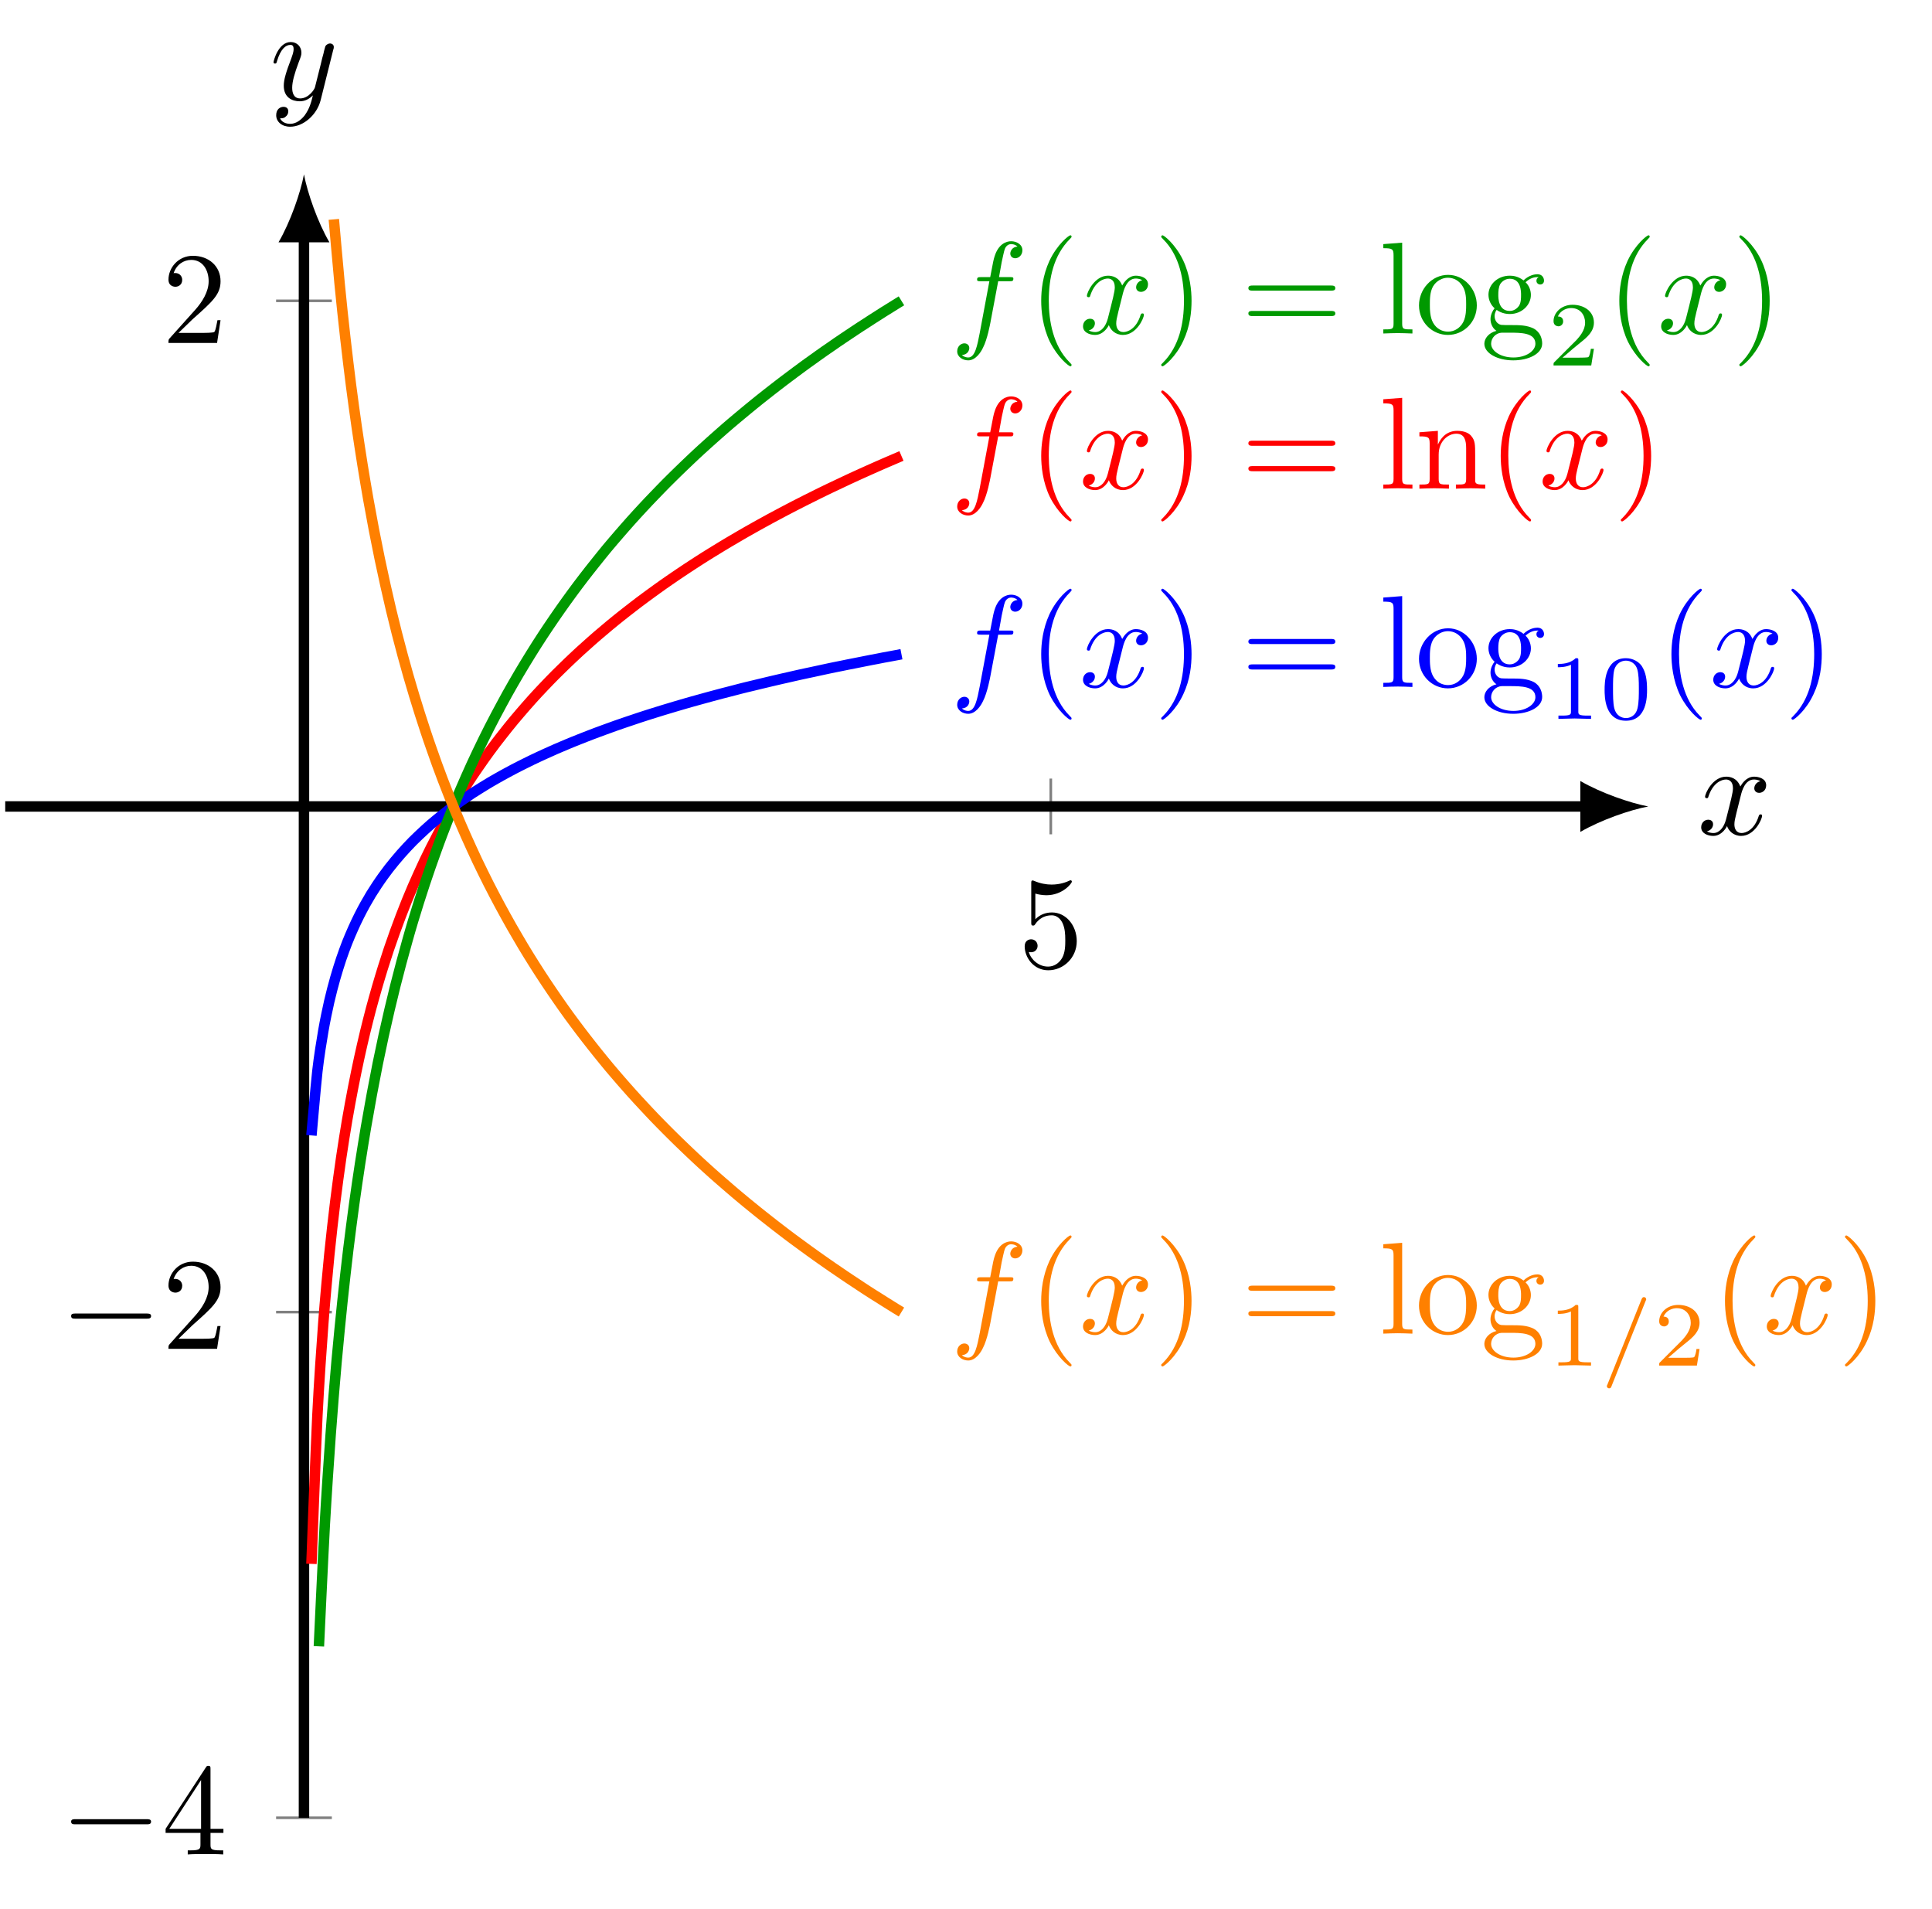 <?xml version="1.0" encoding="UTF-8"?>
<svg xmlns="http://www.w3.org/2000/svg" xmlns:xlink="http://www.w3.org/1999/xlink" width="147.254pt" height="145.481pt" viewBox="0 0 147.254 145.481" version="1.1">
<defs>
<g>
<symbol overflow="visible" id="glyph0-0">
<path style="stroke:none;" d=""/>
</symbol>
<symbol overflow="visible" id="glyph0-1">
<path style="stroke:none;" d="M 4.469 -2 C 4.469 -3.188 3.656 -4.188 2.578 -4.188 C 2.109 -4.188 1.672 -4.031 1.312 -3.672 L 1.312 -5.625 C 1.516 -5.562 1.844 -5.5 2.156 -5.5 C 3.391 -5.5 4.094 -6.406 4.094 -6.531 C 4.094 -6.594 4.062 -6.641 3.984 -6.641 C 3.984 -6.641 3.953 -6.641 3.906 -6.609 C 3.703 -6.516 3.219 -6.312 2.547 -6.312 C 2.156 -6.312 1.688 -6.391 1.219 -6.594 C 1.141 -6.625 1.125 -6.625 1.109 -6.625 C 1 -6.625 1 -6.547 1 -6.391 L 1 -3.438 C 1 -3.266 1 -3.188 1.141 -3.188 C 1.219 -3.188 1.234 -3.203 1.281 -3.266 C 1.391 -3.422 1.75 -3.969 2.562 -3.969 C 3.078 -3.969 3.328 -3.516 3.406 -3.328 C 3.562 -2.953 3.594 -2.578 3.594 -2.078 C 3.594 -1.719 3.594 -1.125 3.344 -0.703 C 3.109 -0.312 2.734 -0.062 2.281 -0.062 C 1.562 -0.062 0.984 -0.594 0.812 -1.172 C 0.844 -1.172 0.875 -1.156 0.984 -1.156 C 1.312 -1.156 1.484 -1.406 1.484 -1.641 C 1.484 -1.891 1.312 -2.141 0.984 -2.141 C 0.844 -2.141 0.5 -2.062 0.5 -1.609 C 0.5 -0.75 1.188 0.219 2.297 0.219 C 3.453 0.219 4.469 -0.734 4.469 -2 Z M 4.469 -2 "/>
</symbol>
<symbol overflow="visible" id="glyph0-2">
<path style="stroke:none;" d="M 2.938 -1.641 L 2.938 -0.781 C 2.938 -0.422 2.906 -0.312 2.172 -0.312 L 1.969 -0.312 L 1.969 0 C 2.375 -0.031 2.891 -0.031 3.312 -0.031 C 3.734 -0.031 4.25 -0.031 4.672 0 L 4.672 -0.312 L 4.453 -0.312 C 3.719 -0.312 3.703 -0.422 3.703 -0.781 L 3.703 -1.641 L 4.688 -1.641 L 4.688 -1.953 L 3.703 -1.953 L 3.703 -6.484 C 3.703 -6.688 3.703 -6.75 3.531 -6.75 C 3.453 -6.75 3.422 -6.75 3.344 -6.625 L 0.281 -1.953 L 0.281 -1.641 Z M 2.984 -1.953 L 0.562 -1.953 L 2.984 -5.672 Z M 2.984 -1.953 "/>
</symbol>
<symbol overflow="visible" id="glyph0-3">
<path style="stroke:none;" d="M 1.266 -0.766 L 2.328 -1.797 C 3.875 -3.172 4.469 -3.703 4.469 -4.703 C 4.469 -5.844 3.578 -6.641 2.359 -6.641 C 1.234 -6.641 0.5 -5.719 0.5 -4.828 C 0.5 -4.281 1 -4.281 1.031 -4.281 C 1.203 -4.281 1.547 -4.391 1.547 -4.812 C 1.547 -5.062 1.359 -5.328 1.016 -5.328 C 0.938 -5.328 0.922 -5.328 0.891 -5.312 C 1.109 -5.969 1.656 -6.328 2.234 -6.328 C 3.141 -6.328 3.562 -5.516 3.562 -4.703 C 3.562 -3.906 3.078 -3.125 2.516 -2.5 L 0.609 -0.375 C 0.5 -0.266 0.5 -0.234 0.5 0 L 4.203 0 L 4.469 -1.734 L 4.234 -1.734 C 4.172 -1.438 4.109 -1 4 -0.844 C 3.938 -0.766 3.281 -0.766 3.062 -0.766 Z M 1.266 -0.766 "/>
</symbol>
<symbol overflow="visible" id="glyph0-4">
<path style="stroke:none;" d="M 3.297 2.391 C 3.297 2.359 3.297 2.344 3.125 2.172 C 1.891 0.922 1.562 -0.969 1.562 -2.5 C 1.562 -4.234 1.938 -5.969 3.172 -7.203 C 3.297 -7.328 3.297 -7.344 3.297 -7.375 C 3.297 -7.453 3.266 -7.484 3.203 -7.484 C 3.094 -7.484 2.203 -6.797 1.609 -5.531 C 1.109 -4.438 0.984 -3.328 0.984 -2.5 C 0.984 -1.719 1.094 -0.516 1.641 0.625 C 2.25 1.844 3.094 2.5 3.203 2.5 C 3.266 2.5 3.297 2.469 3.297 2.391 Z M 3.297 2.391 "/>
</symbol>
<symbol overflow="visible" id="glyph0-5">
<path style="stroke:none;" d="M 2.875 -2.5 C 2.875 -3.266 2.766 -4.469 2.219 -5.609 C 1.625 -6.828 0.766 -7.484 0.672 -7.484 C 0.609 -7.484 0.562 -7.438 0.562 -7.375 C 0.562 -7.344 0.562 -7.328 0.75 -7.141 C 1.734 -6.156 2.297 -4.578 2.297 -2.5 C 2.297 -0.781 1.938 0.969 0.703 2.219 C 0.562 2.344 0.562 2.359 0.562 2.391 C 0.562 2.453 0.609 2.5 0.672 2.5 C 0.766 2.5 1.672 1.812 2.25 0.547 C 2.766 -0.547 2.875 -1.656 2.875 -2.5 Z M 2.875 -2.5 "/>
</symbol>
<symbol overflow="visible" id="glyph0-6">
<path style="stroke:none;" d="M 6.844 -3.266 C 7 -3.266 7.188 -3.266 7.188 -3.453 C 7.188 -3.656 7 -3.656 6.859 -3.656 L 0.891 -3.656 C 0.75 -3.656 0.562 -3.656 0.562 -3.453 C 0.562 -3.266 0.75 -3.266 0.891 -3.266 Z M 6.859 -1.328 C 7 -1.328 7.188 -1.328 7.188 -1.531 C 7.188 -1.719 7 -1.719 6.844 -1.719 L 0.891 -1.719 C 0.75 -1.719 0.562 -1.719 0.562 -1.531 C 0.562 -1.328 0.75 -1.328 0.891 -1.328 Z M 6.859 -1.328 "/>
</symbol>
<symbol overflow="visible" id="glyph0-7">
<path style="stroke:none;" d="M 1.766 -6.922 L 0.328 -6.812 L 0.328 -6.5 C 1.031 -6.5 1.109 -6.438 1.109 -5.938 L 1.109 -0.75 C 1.109 -0.312 1 -0.312 0.328 -0.312 L 0.328 0 C 0.656 -0.016 1.188 -0.031 1.438 -0.031 C 1.688 -0.031 2.172 -0.016 2.547 0 L 2.547 -0.312 C 1.875 -0.312 1.766 -0.312 1.766 -0.75 Z M 1.766 -6.922 "/>
</symbol>
<symbol overflow="visible" id="glyph0-8">
<path style="stroke:none;" d="M 1.094 -3.422 L 1.094 -0.75 C 1.094 -0.312 0.984 -0.312 0.312 -0.312 L 0.312 0 C 0.672 -0.016 1.172 -0.031 1.453 -0.031 C 1.703 -0.031 2.219 -0.016 2.562 0 L 2.562 -0.312 C 1.891 -0.312 1.781 -0.312 1.781 -0.75 L 1.781 -2.594 C 1.781 -3.625 2.5 -4.188 3.125 -4.188 C 3.766 -4.188 3.875 -3.656 3.875 -3.078 L 3.875 -0.75 C 3.875 -0.312 3.766 -0.312 3.094 -0.312 L 3.094 0 C 3.438 -0.016 3.953 -0.031 4.219 -0.031 C 4.469 -0.031 5 -0.016 5.328 0 L 5.328 -0.312 C 4.812 -0.312 4.562 -0.312 4.562 -0.609 L 4.562 -2.516 C 4.562 -3.375 4.562 -3.672 4.25 -4.031 C 4.109 -4.203 3.781 -4.406 3.203 -4.406 C 2.469 -4.406 2 -3.984 1.719 -3.359 L 1.719 -4.406 L 0.312 -4.297 L 0.312 -3.984 C 1.016 -3.984 1.094 -3.922 1.094 -3.422 Z M 1.094 -3.422 "/>
</symbol>
<symbol overflow="visible" id="glyph0-9">
<path style="stroke:none;" d="M 4.688 -2.141 C 4.688 -3.406 3.703 -4.469 2.5 -4.469 C 1.25 -4.469 0.281 -3.375 0.281 -2.141 C 0.281 -0.844 1.312 0.109 2.484 0.109 C 3.688 0.109 4.688 -0.875 4.688 -2.141 Z M 2.5 -0.141 C 2.062 -0.141 1.625 -0.344 1.359 -0.812 C 1.109 -1.25 1.109 -1.859 1.109 -2.219 C 1.109 -2.609 1.109 -3.141 1.344 -3.578 C 1.609 -4.031 2.078 -4.25 2.484 -4.25 C 2.922 -4.25 3.344 -4.031 3.609 -3.594 C 3.875 -3.172 3.875 -2.594 3.875 -2.219 C 3.875 -1.859 3.875 -1.312 3.656 -0.875 C 3.422 -0.422 2.984 -0.141 2.5 -0.141 Z M 2.5 -0.141 "/>
</symbol>
<symbol overflow="visible" id="glyph0-10">
<path style="stroke:none;" d="M 2.219 -1.719 C 1.344 -1.719 1.344 -2.719 1.344 -2.938 C 1.344 -3.203 1.359 -3.531 1.5 -3.781 C 1.578 -3.891 1.812 -4.172 2.219 -4.172 C 3.078 -4.172 3.078 -3.188 3.078 -2.953 C 3.078 -2.688 3.078 -2.359 2.922 -2.109 C 2.844 -2 2.609 -1.719 2.219 -1.719 Z M 1.062 -1.328 C 1.062 -1.359 1.062 -1.594 1.219 -1.797 C 1.609 -1.516 2.031 -1.484 2.219 -1.484 C 3.141 -1.484 3.828 -2.172 3.828 -2.938 C 3.828 -3.312 3.672 -3.672 3.422 -3.906 C 3.781 -4.25 4.141 -4.297 4.312 -4.297 C 4.344 -4.297 4.391 -4.297 4.422 -4.281 C 4.312 -4.25 4.25 -4.141 4.25 -4.016 C 4.25 -3.844 4.391 -3.734 4.547 -3.734 C 4.641 -3.734 4.828 -3.797 4.828 -4.031 C 4.828 -4.203 4.719 -4.516 4.328 -4.516 C 4.125 -4.516 3.688 -4.453 3.266 -4.047 C 2.844 -4.375 2.438 -4.406 2.219 -4.406 C 1.281 -4.406 0.594 -3.719 0.594 -2.953 C 0.594 -2.516 0.812 -2.141 1.062 -1.922 C 0.938 -1.781 0.75 -1.453 0.75 -1.094 C 0.75 -0.781 0.891 -0.406 1.203 -0.203 C 0.594 -0.047 0.281 0.391 0.281 0.781 C 0.281 1.5 1.266 2.047 2.484 2.047 C 3.656 2.047 4.688 1.547 4.688 0.766 C 4.688 0.422 4.562 -0.094 4.047 -0.375 C 3.516 -0.641 2.938 -0.641 2.328 -0.641 C 2.078 -0.641 1.656 -0.641 1.578 -0.656 C 1.266 -0.703 1.062 -1 1.062 -1.328 Z M 2.5 1.828 C 1.484 1.828 0.797 1.312 0.797 0.781 C 0.797 0.328 1.172 -0.047 1.609 -0.062 L 2.203 -0.062 C 3.062 -0.062 4.172 -0.062 4.172 0.781 C 4.172 1.328 3.469 1.828 2.5 1.828 Z M 2.5 1.828 "/>
</symbol>
<symbol overflow="visible" id="glyph1-0">
<path style="stroke:none;" d=""/>
</symbol>
<symbol overflow="visible" id="glyph1-1">
<path style="stroke:none;" d="M 6.562 -2.297 C 6.734 -2.297 6.922 -2.297 6.922 -2.5 C 6.922 -2.688 6.734 -2.688 6.562 -2.688 L 1.172 -2.688 C 1 -2.688 0.828 -2.688 0.828 -2.5 C 0.828 -2.297 1 -2.297 1.172 -2.297 Z M 6.562 -2.297 "/>
</symbol>
<symbol overflow="visible" id="glyph2-0">
<path style="stroke:none;" d=""/>
</symbol>
<symbol overflow="visible" id="glyph2-1">
<path style="stroke:none;" d="M 3.656 -3.984 L 4.516 -3.984 C 4.719 -3.984 4.812 -3.984 4.812 -4.188 C 4.812 -4.297 4.719 -4.297 4.547 -4.297 L 3.719 -4.297 L 3.922 -5.438 C 3.969 -5.641 4.109 -6.344 4.172 -6.469 C 4.25 -6.656 4.422 -6.812 4.641 -6.812 C 4.672 -6.812 4.938 -6.812 5.125 -6.625 C 4.688 -6.594 4.578 -6.234 4.578 -6.094 C 4.578 -5.859 4.766 -5.734 4.953 -5.734 C 5.219 -5.734 5.5 -5.969 5.5 -6.344 C 5.5 -6.797 5.047 -7.031 4.641 -7.031 C 4.297 -7.031 3.672 -6.844 3.375 -5.859 C 3.312 -5.656 3.281 -5.547 3.047 -4.297 L 2.359 -4.297 C 2.156 -4.297 2.047 -4.297 2.047 -4.109 C 2.047 -3.984 2.141 -3.984 2.328 -3.984 L 2.984 -3.984 L 2.25 -0.047 C 2.062 0.922 1.891 1.828 1.375 1.828 C 1.328 1.828 1.094 1.828 0.891 1.641 C 1.359 1.609 1.453 1.25 1.453 1.109 C 1.453 0.875 1.266 0.75 1.078 0.75 C 0.812 0.75 0.531 0.984 0.531 1.359 C 0.531 1.797 0.969 2.047 1.375 2.047 C 1.922 2.047 2.328 1.453 2.5 1.078 C 2.828 0.453 3.047 -0.75 3.062 -0.828 Z M 3.656 -3.984 "/>
</symbol>
<symbol overflow="visible" id="glyph2-2">
<path style="stroke:none;" d="M 3.328 -3.016 C 3.391 -3.266 3.625 -4.188 4.312 -4.188 C 4.359 -4.188 4.609 -4.188 4.812 -4.062 C 4.531 -4 4.344 -3.766 4.344 -3.516 C 4.344 -3.359 4.453 -3.172 4.719 -3.172 C 4.938 -3.172 5.25 -3.344 5.25 -3.75 C 5.25 -4.266 4.672 -4.406 4.328 -4.406 C 3.75 -4.406 3.406 -3.875 3.281 -3.656 C 3.031 -4.312 2.5 -4.406 2.203 -4.406 C 1.172 -4.406 0.594 -3.125 0.594 -2.875 C 0.594 -2.766 0.703 -2.766 0.719 -2.766 C 0.797 -2.766 0.828 -2.797 0.844 -2.875 C 1.188 -3.938 1.844 -4.188 2.188 -4.188 C 2.375 -4.188 2.719 -4.094 2.719 -3.516 C 2.719 -3.203 2.547 -2.547 2.188 -1.141 C 2.031 -0.531 1.672 -0.109 1.234 -0.109 C 1.172 -0.109 0.953 -0.109 0.734 -0.234 C 0.984 -0.297 1.203 -0.5 1.203 -0.781 C 1.203 -1.047 0.984 -1.125 0.844 -1.125 C 0.531 -1.125 0.297 -0.875 0.297 -0.547 C 0.297 -0.094 0.781 0.109 1.219 0.109 C 1.891 0.109 2.25 -0.594 2.266 -0.641 C 2.391 -0.281 2.75 0.109 3.344 0.109 C 4.375 0.109 4.938 -1.172 4.938 -1.422 C 4.938 -1.531 4.859 -1.531 4.828 -1.531 C 4.734 -1.531 4.719 -1.484 4.688 -1.422 C 4.359 -0.344 3.688 -0.109 3.375 -0.109 C 2.984 -0.109 2.828 -0.422 2.828 -0.766 C 2.828 -0.984 2.875 -1.203 2.984 -1.641 Z M 3.328 -3.016 "/>
</symbol>
<symbol overflow="visible" id="glyph2-3">
<path style="stroke:none;" d="M 4.844 -3.797 C 4.891 -3.938 4.891 -3.953 4.891 -4.031 C 4.891 -4.203 4.75 -4.297 4.594 -4.297 C 4.5 -4.297 4.344 -4.234 4.25 -4.094 C 4.234 -4.031 4.141 -3.734 4.109 -3.547 C 4.031 -3.297 3.969 -3.016 3.906 -2.75 L 3.453 -0.953 C 3.422 -0.812 2.984 -0.109 2.328 -0.109 C 1.828 -0.109 1.719 -0.547 1.719 -0.922 C 1.719 -1.375 1.891 -2 2.219 -2.875 C 2.375 -3.281 2.422 -3.391 2.422 -3.594 C 2.422 -4.031 2.109 -4.406 1.609 -4.406 C 0.656 -4.406 0.297 -2.953 0.297 -2.875 C 0.297 -2.766 0.391 -2.766 0.406 -2.766 C 0.516 -2.766 0.516 -2.797 0.562 -2.953 C 0.844 -3.891 1.234 -4.188 1.578 -4.188 C 1.656 -4.188 1.828 -4.188 1.828 -3.875 C 1.828 -3.625 1.719 -3.359 1.656 -3.172 C 1.25 -2.109 1.078 -1.547 1.078 -1.078 C 1.078 -0.188 1.703 0.109 2.297 0.109 C 2.688 0.109 3.016 -0.062 3.297 -0.344 C 3.172 0.172 3.047 0.672 2.656 1.203 C 2.391 1.531 2.016 1.828 1.562 1.828 C 1.422 1.828 0.969 1.797 0.797 1.406 C 0.953 1.406 1.094 1.406 1.219 1.281 C 1.328 1.203 1.422 1.062 1.422 0.875 C 1.422 0.562 1.156 0.531 1.062 0.531 C 0.828 0.531 0.5 0.688 0.5 1.172 C 0.5 1.672 0.938 2.047 1.562 2.047 C 2.578 2.047 3.609 1.141 3.891 0.016 Z M 4.844 -3.797 "/>
</symbol>
<symbol overflow="visible" id="glyph3-0">
<path style="stroke:none;" d=""/>
</symbol>
<symbol overflow="visible" id="glyph3-1">
<path style="stroke:none;" d="M 2.328 -4.438 C 2.328 -4.625 2.328 -4.625 2.125 -4.625 C 1.672 -4.188 1.047 -4.188 0.766 -4.188 L 0.766 -3.938 C 0.922 -3.938 1.391 -3.938 1.766 -4.125 L 1.766 -0.578 C 1.766 -0.344 1.766 -0.25 1.078 -0.25 L 0.812 -0.25 L 0.812 0 C 0.938 0 1.797 -0.031 2.047 -0.031 C 2.266 -0.031 3.141 0 3.297 0 L 3.297 -0.25 L 3.031 -0.25 C 2.328 -0.25 2.328 -0.344 2.328 -0.578 Z M 2.328 -4.438 "/>
</symbol>
<symbol overflow="visible" id="glyph3-2">
<path style="stroke:none;" d="M 3.594 -2.219 C 3.594 -2.984 3.5 -3.547 3.188 -4.031 C 2.969 -4.344 2.531 -4.625 1.984 -4.625 C 0.359 -4.625 0.359 -2.719 0.359 -2.219 C 0.359 -1.719 0.359 0.141 1.984 0.141 C 3.594 0.141 3.594 -1.719 3.594 -2.219 Z M 1.984 -0.062 C 1.656 -0.062 1.234 -0.25 1.094 -0.812 C 1 -1.219 1 -1.797 1 -2.312 C 1 -2.828 1 -3.359 1.094 -3.734 C 1.25 -4.281 1.688 -4.438 1.984 -4.438 C 2.359 -4.438 2.719 -4.203 2.844 -3.797 C 2.953 -3.422 2.969 -2.922 2.969 -2.312 C 2.969 -1.797 2.969 -1.281 2.875 -0.844 C 2.734 -0.203 2.266 -0.062 1.984 -0.062 Z M 1.984 -0.062 "/>
</symbol>
<symbol overflow="visible" id="glyph3-3">
<path style="stroke:none;" d="M 3.516 -1.266 L 3.281 -1.266 C 3.266 -1.109 3.188 -0.703 3.094 -0.641 C 3.047 -0.594 2.516 -0.594 2.406 -0.594 L 1.125 -0.594 C 1.859 -1.234 2.109 -1.438 2.516 -1.766 C 3.031 -2.172 3.516 -2.609 3.516 -3.266 C 3.516 -4.109 2.781 -4.625 1.891 -4.625 C 1.031 -4.625 0.438 -4.016 0.438 -3.375 C 0.438 -3.031 0.734 -2.984 0.812 -2.984 C 0.969 -2.984 1.172 -3.109 1.172 -3.359 C 1.172 -3.484 1.125 -3.734 0.766 -3.734 C 0.984 -4.219 1.453 -4.375 1.781 -4.375 C 2.484 -4.375 2.844 -3.828 2.844 -3.266 C 2.844 -2.656 2.406 -2.188 2.188 -1.938 L 0.516 -0.266 C 0.438 -0.203 0.438 -0.188 0.438 0 L 3.312 0 Z M 3.516 -1.266 "/>
</symbol>
<symbol overflow="visible" id="glyph4-0">
<path style="stroke:none;" d=""/>
</symbol>
<symbol overflow="visible" id="glyph4-1">
<path style="stroke:none;" d="M 3.484 -4.922 C 3.531 -5.016 3.531 -5.031 3.531 -5.047 C 3.531 -5.156 3.438 -5.219 3.359 -5.219 C 3.25 -5.219 3.219 -5.141 3.172 -5.047 L 0.578 1.438 C 0.531 1.531 0.531 1.547 0.531 1.562 C 0.531 1.672 0.625 1.734 0.703 1.734 C 0.828 1.734 0.859 1.656 0.891 1.562 Z M 3.484 -4.922 "/>
</symbol>
</g>
</defs>
<g id="surface1">
<path style="fill:none;stroke-width:0.199;stroke-linecap:butt;stroke-linejoin:miter;stroke:rgb(50%,50%,50%);stroke-opacity:1;stroke-miterlimit:10;" d="M 79.692 74.949 L 79.692 79.199 " transform="matrix(1,0,0,-1,0.398,138.535)"/>
<path style="fill:none;stroke-width:0.199;stroke-linecap:butt;stroke-linejoin:miter;stroke:rgb(50%,50%,50%);stroke-opacity:1;stroke-miterlimit:10;" d="M 20.645 -0 L 24.895 -0 M 20.645 38.539 L 24.895 38.539 M 20.645 115.609 L 24.895 115.609 " transform="matrix(1,0,0,-1,0.398,138.535)"/>
<path style="fill:none;stroke-width:0.797;stroke-linecap:butt;stroke-linejoin:miter;stroke:rgb(0%,0%,0%);stroke-opacity:1;stroke-miterlimit:10;" d="M 0 77.074 L 120.571 77.074 " transform="matrix(1,0,0,-1,0.398,138.535)"/>
<path style=" stroke:none;fill-rule:nonzero;fill:rgb(0%,0%,0%);fill-opacity:1;" d="M 125.629 61.461 C 124.25 61.203 122.004 60.426 120.449 59.52 L 120.449 63.402 C 122.004 62.496 124.25 61.719 125.629 61.461 "/>
<path style="fill:none;stroke-width:0.797;stroke-linecap:butt;stroke-linejoin:miter;stroke:rgb(0%,0%,0%);stroke-opacity:1;stroke-miterlimit:10;" d="M 22.77 -0 L 22.77 120.582 " transform="matrix(1,0,0,-1,0.398,138.535)"/>
<path style=" stroke:none;fill-rule:nonzero;fill:rgb(0%,0%,0%);fill-opacity:1;" d="M 23.168 13.289 C 22.91 14.672 22.133 16.918 21.227 18.469 L 25.109 18.469 C 24.203 16.918 23.426 14.672 23.168 13.289 "/>
<g style="fill:rgb(0%,0%,0%);fill-opacity:1;">
  <use xlink:href="#glyph0-1" x="77.6" y="73.727"/>
</g>
<g style="fill:rgb(0%,0%,0%);fill-opacity:1;">
  <use xlink:href="#glyph1-1" x="4.593" y="141.33"/>
</g>
<g style="fill:rgb(0%,0%,0%);fill-opacity:1;">
  <use xlink:href="#glyph0-2" x="12.341" y="141.33"/>
</g>
<g style="fill:rgb(0%,0%,0%);fill-opacity:1;">
  <use xlink:href="#glyph1-1" x="4.593" y="102.794"/>
</g>
<g style="fill:rgb(0%,0%,0%);fill-opacity:1;">
  <use xlink:href="#glyph0-3" x="12.341" y="102.794"/>
</g>
<g style="fill:rgb(0%,0%,0%);fill-opacity:1;">
  <use xlink:href="#glyph0-3" x="12.341" y="26.136"/>
</g>
<path style="fill:none;stroke-width:0.797;stroke-linecap:butt;stroke-linejoin:miter;stroke:rgb(100%,0%,0%);stroke-opacity:1;stroke-miterlimit:10;" d="M 23.34 19.351 C 23.34 19.351 23.668 28.105 23.793 30.656 C 23.918 33.203 24.122 36.035 24.247 37.73 C 24.372 39.43 24.575 41.617 24.7 42.894 C 24.829 44.176 25.028 45.933 25.157 46.965 C 25.282 47.996 25.485 49.461 25.61 50.324 C 25.735 51.183 25.938 52.437 26.063 53.18 C 26.192 53.922 26.391 55.019 26.52 55.668 C 26.645 56.32 26.848 57.293 26.973 57.871 C 27.098 58.453 27.301 59.328 27.426 59.851 C 27.551 60.375 27.754 61.168 27.879 61.644 C 28.008 62.121 28.207 62.847 28.336 63.285 C 28.461 63.722 28.665 64.39 28.79 64.797 C 28.915 65.199 29.118 65.824 29.243 66.199 C 29.372 66.574 29.571 67.152 29.7 67.504 C 29.825 67.855 30.028 68.398 30.153 68.726 C 30.278 69.055 30.481 69.566 30.606 69.879 C 30.731 70.187 30.934 70.668 31.059 70.961 C 31.188 71.254 31.387 71.711 31.516 71.988 C 31.641 72.265 31.844 72.703 31.969 72.969 C 32.094 73.234 32.297 73.644 32.422 73.894 C 32.551 74.148 32.75 74.543 32.879 74.781 C 33.004 75.023 33.207 75.398 33.332 75.629 C 33.457 75.859 33.661 76.219 33.786 76.441 C 33.911 76.66 34.114 77.008 34.239 77.219 C 34.368 77.43 34.567 77.762 34.696 77.969 C 34.821 78.172 35.024 78.492 35.149 78.687 C 35.274 78.883 35.477 79.191 35.602 79.383 C 35.731 79.57 35.93 79.871 36.059 80.051 C 36.184 80.234 36.387 80.523 36.512 80.699 C 36.637 80.879 36.84 81.156 36.965 81.328 C 37.09 81.496 37.293 81.765 37.418 81.933 C 37.547 82.097 37.747 82.359 37.875 82.519 C 38 82.683 38.204 82.937 38.329 83.094 C 38.454 83.25 38.657 83.496 38.782 83.648 C 38.911 83.797 39.11 84.039 39.239 84.187 C 39.364 84.332 39.567 84.566 39.692 84.711 C 39.817 84.855 40.02 85.082 40.145 85.222 C 40.27 85.359 40.473 85.582 40.598 85.719 C 40.727 85.851 40.926 86.07 41.055 86.203 C 41.18 86.336 41.383 86.547 41.508 86.676 C 41.633 86.805 41.836 87.008 41.961 87.137 C 42.09 87.262 42.289 87.465 42.418 87.586 C 42.543 87.711 42.747 87.906 42.872 88.027 C 42.997 88.148 43.2 88.34 43.325 88.457 C 43.45 88.578 43.653 88.762 43.778 88.879 C 43.907 88.992 44.106 89.176 44.235 89.289 C 44.36 89.402 44.563 89.582 44.688 89.695 C 44.813 89.805 45.016 89.98 45.141 90.09 C 45.27 90.195 45.469 90.371 45.598 90.476 C 45.723 90.586 45.926 90.754 46.051 90.859 C 46.176 90.961 46.379 91.129 46.504 91.23 C 46.629 91.332 46.832 91.496 46.957 91.594 C 47.086 91.695 47.286 91.855 47.414 91.953 C 47.539 92.051 47.743 92.211 47.868 92.305 C 47.993 92.402 48.196 92.555 48.321 92.652 C 48.45 92.746 48.649 92.898 48.778 92.992 C 48.903 93.086 49.106 93.234 49.231 93.324 C 49.356 93.418 49.559 93.562 49.684 93.652 C 49.809 93.742 50.012 93.887 50.137 93.976 C 50.266 94.062 50.465 94.203 50.594 94.293 C 50.719 94.379 50.922 94.519 51.047 94.605 C 51.172 94.691 51.375 94.828 51.5 94.91 C 51.629 94.996 51.829 95.129 51.957 95.215 C 52.082 95.297 52.286 95.43 52.411 95.512 C 52.536 95.594 52.739 95.722 52.864 95.805 C 52.989 95.883 53.192 96.012 53.317 96.094 C 53.446 96.172 53.645 96.301 53.774 96.379 C 53.899 96.457 54.102 96.582 54.227 96.656 C 54.352 96.734 54.555 96.859 54.68 96.933 C 54.809 97.008 55.008 97.133 55.137 97.207 C 55.262 97.281 55.465 97.398 55.59 97.472 C 55.715 97.547 55.918 97.668 56.043 97.738 C 56.168 97.812 56.372 97.93 56.497 98 C 56.625 98.07 56.825 98.187 56.954 98.258 C 57.079 98.328 57.282 98.441 57.407 98.512 C 57.532 98.582 57.735 98.695 57.86 98.762 C 57.989 98.832 58.188 98.941 58.317 99.012 C 58.442 99.078 58.645 99.187 58.77 99.254 C 58.895 99.324 59.098 99.43 59.223 99.496 C 59.348 99.562 59.551 99.668 59.676 99.734 C 59.805 99.801 60.004 99.906 60.133 99.972 C 60.258 100.039 60.461 100.14 60.586 100.203 C 60.711 100.269 60.914 100.371 61.039 100.433 C 61.168 100.496 61.368 100.597 61.497 100.66 C 61.622 100.722 61.825 100.824 61.95 100.887 C 62.075 100.945 62.278 101.047 62.403 101.109 C 62.528 101.172 62.731 101.265 62.856 101.328 C 62.985 101.387 63.184 101.484 63.313 101.543 C 63.438 101.605 63.641 101.699 63.766 101.758 C 63.891 101.816 64.094 101.914 64.219 101.972 C 64.348 102.031 64.547 102.125 64.676 102.183 C 64.801 102.238 65.004 102.332 65.129 102.39 C 65.254 102.445 65.457 102.539 65.582 102.594 C 65.707 102.652 65.911 102.742 66.036 102.797 C 66.165 102.851 66.364 102.945 66.493 103 C 66.618 103.055 66.821 103.144 66.946 103.199 C 67.071 103.254 67.274 103.34 67.399 103.394 C 67.528 103.449 67.727 103.535 67.856 103.59 C 67.981 103.644 68.309 103.785 68.309 103.785 " transform="matrix(1,0,0,-1,0.398,138.535)"/>
<g style="fill:rgb(100%,0%,0%);fill-opacity:1;">
  <use xlink:href="#glyph2-1" x="72.425" y="37.241"/>
</g>
<g style="fill:rgb(100%,0%,0%);fill-opacity:1;">
  <use xlink:href="#glyph0-4" x="78.375" y="37.241"/>
</g>
<g style="fill:rgb(100%,0%,0%);fill-opacity:1;">
  <use xlink:href="#glyph2-2" x="82.249" y="37.241"/>
</g>
<g style="fill:rgb(100%,0%,0%);fill-opacity:1;">
  <use xlink:href="#glyph0-5" x="87.943" y="37.241"/>
</g>
<g style="fill:rgb(100%,0%,0%);fill-opacity:1;">
  <use xlink:href="#glyph0-6" x="94.587" y="37.241"/>
</g>
<g style="fill:rgb(100%,0%,0%);fill-opacity:1;">
  <use xlink:href="#glyph0-7" x="105.106" y="37.241"/>
  <use xlink:href="#glyph0-8" x="107.873" y="37.241"/>
</g>
<g style="fill:rgb(100%,0%,0%);fill-opacity:1;">
  <use xlink:href="#glyph0-4" x="113.398" y="37.241"/>
</g>
<g style="fill:rgb(100%,0%,0%);fill-opacity:1;">
  <use xlink:href="#glyph2-2" x="117.278" y="37.241"/>
</g>
<g style="fill:rgb(100%,0%,0%);fill-opacity:1;">
  <use xlink:href="#glyph0-5" x="122.972" y="37.241"/>
</g>
<path style="fill:none;stroke-width:0.797;stroke-linecap:butt;stroke-linejoin:miter;stroke:rgb(0%,0%,100%);stroke-opacity:1;stroke-miterlimit:10;" d="M 23.34 52.004 C 23.34 52.004 23.668 55.808 23.793 56.914 C 23.918 58.023 24.122 59.25 24.247 59.988 C 24.372 60.726 24.575 61.676 24.7 62.23 C 24.829 62.789 25.028 63.551 25.157 63.996 C 25.282 64.445 25.485 65.082 25.61 65.457 C 25.735 65.832 25.938 66.375 26.063 66.699 C 26.192 67.019 26.391 67.496 26.52 67.777 C 26.645 68.062 26.848 68.484 26.973 68.734 C 27.098 68.988 27.301 69.367 27.426 69.594 C 27.551 69.82 27.754 70.168 27.879 70.375 C 28.008 70.578 28.207 70.894 28.336 71.086 C 28.461 71.277 28.665 71.566 28.79 71.742 C 28.915 71.918 29.118 72.187 29.243 72.351 C 29.372 72.515 29.571 72.765 29.7 72.918 C 29.825 73.07 30.028 73.305 30.153 73.449 C 30.278 73.594 30.481 73.812 30.606 73.949 C 30.731 74.082 30.934 74.293 31.059 74.422 C 31.188 74.547 31.387 74.746 31.516 74.867 C 31.641 74.988 31.844 75.176 31.969 75.289 C 32.094 75.406 32.297 75.586 32.422 75.695 C 32.551 75.805 32.75 75.972 32.879 76.078 C 33.004 76.183 33.207 76.347 33.332 76.445 C 33.457 76.547 33.661 76.703 33.786 76.801 C 33.911 76.894 34.114 77.047 34.239 77.137 C 34.368 77.23 34.567 77.375 34.696 77.461 C 34.821 77.551 35.024 77.691 35.149 77.773 C 35.274 77.859 35.477 77.996 35.602 78.078 C 35.731 78.16 35.93 78.289 36.059 78.367 C 36.184 78.445 36.387 78.57 36.512 78.648 C 36.637 78.726 36.84 78.847 36.965 78.922 C 37.09 78.996 37.293 79.113 37.418 79.183 C 37.547 79.258 37.747 79.371 37.875 79.441 C 38 79.508 38.204 79.621 38.329 79.687 C 38.454 79.754 38.657 79.863 38.782 79.93 C 38.911 79.996 39.11 80.097 39.239 80.164 C 39.364 80.226 39.567 80.328 39.692 80.39 C 39.817 80.453 40.02 80.551 40.145 80.613 C 40.27 80.672 40.473 80.769 40.598 80.828 C 40.727 80.887 40.926 80.98 41.055 81.039 C 41.18 81.097 41.383 81.187 41.508 81.242 C 41.633 81.301 41.836 81.39 41.961 81.445 C 42.09 81.5 42.289 81.586 42.418 81.64 C 42.543 81.695 42.747 81.777 42.872 81.832 C 42.997 81.883 43.2 81.965 43.325 82.019 C 43.45 82.07 43.653 82.152 43.778 82.199 C 43.907 82.25 44.106 82.332 44.235 82.379 C 44.36 82.43 44.563 82.508 44.688 82.555 C 44.813 82.601 45.016 82.68 45.141 82.726 C 45.27 82.773 45.469 82.847 45.598 82.894 C 45.723 82.941 45.926 83.015 46.051 83.058 C 46.176 83.105 46.379 83.176 46.504 83.222 C 46.629 83.265 46.832 83.336 46.957 83.379 C 47.086 83.426 47.286 83.492 47.414 83.535 C 47.539 83.578 47.743 83.648 47.868 83.687 C 47.993 83.73 48.196 83.797 48.321 83.84 C 48.45 83.879 48.649 83.945 48.778 83.988 C 48.903 84.027 49.106 84.094 49.231 84.133 C 49.356 84.172 49.559 84.234 49.684 84.273 C 49.809 84.312 50.012 84.375 50.137 84.414 C 50.266 84.453 50.465 84.515 50.594 84.551 C 50.719 84.59 50.922 84.648 51.047 84.687 C 51.172 84.726 51.375 84.785 51.5 84.82 C 51.629 84.859 51.829 84.914 51.957 84.953 C 52.082 84.988 52.286 85.047 52.411 85.082 C 52.536 85.117 52.739 85.172 52.864 85.207 C 52.989 85.242 53.192 85.301 53.317 85.332 C 53.446 85.367 53.645 85.422 53.774 85.457 C 53.899 85.492 54.102 85.547 54.227 85.578 C 54.352 85.613 54.555 85.664 54.68 85.699 C 54.809 85.73 55.008 85.785 55.137 85.816 C 55.262 85.851 55.465 85.902 55.59 85.933 C 55.715 85.965 55.918 86.015 56.043 86.051 C 56.168 86.082 56.372 86.133 56.497 86.164 C 56.625 86.195 56.825 86.242 56.954 86.273 C 57.079 86.305 57.282 86.355 57.407 86.383 C 57.532 86.414 57.735 86.465 57.86 86.492 C 57.989 86.523 58.188 86.57 58.317 86.601 C 58.442 86.633 58.645 86.68 58.77 86.707 C 58.895 86.738 59.098 86.785 59.223 86.812 C 59.348 86.84 59.551 86.887 59.676 86.914 C 59.805 86.945 60.004 86.992 60.133 87.019 C 60.258 87.047 60.461 87.094 60.586 87.121 C 60.711 87.148 60.914 87.191 61.039 87.219 C 61.168 87.246 61.368 87.289 61.497 87.316 C 61.622 87.344 61.825 87.387 61.95 87.414 C 62.075 87.441 62.278 87.484 62.403 87.512 C 62.528 87.539 62.731 87.582 62.856 87.609 C 62.985 87.633 63.184 87.676 63.313 87.703 C 63.438 87.726 63.641 87.769 63.766 87.793 C 63.891 87.82 64.094 87.863 64.219 87.887 C 64.348 87.914 64.547 87.953 64.676 87.976 C 64.801 88.004 65.004 88.043 65.129 88.066 C 65.254 88.094 65.457 88.133 65.582 88.156 C 65.707 88.183 65.911 88.222 66.036 88.246 C 66.165 88.269 66.364 88.308 66.493 88.332 C 66.618 88.359 66.821 88.394 66.946 88.422 C 67.071 88.445 67.274 88.48 67.399 88.504 C 67.528 88.527 67.727 88.566 67.856 88.59 C 67.981 88.613 68.309 88.676 68.309 88.676 " transform="matrix(1,0,0,-1,0.398,138.535)"/>
<g style="fill:rgb(0%,0%,100%);fill-opacity:1;">
  <use xlink:href="#glyph2-1" x="72.425" y="52.352"/>
</g>
<g style="fill:rgb(0%,0%,100%);fill-opacity:1;">
  <use xlink:href="#glyph0-4" x="78.375" y="52.352"/>
</g>
<g style="fill:rgb(0%,0%,100%);fill-opacity:1;">
  <use xlink:href="#glyph2-2" x="82.249" y="52.352"/>
</g>
<g style="fill:rgb(0%,0%,100%);fill-opacity:1;">
  <use xlink:href="#glyph0-5" x="87.943" y="52.352"/>
</g>
<g style="fill:rgb(0%,0%,100%);fill-opacity:1;">
  <use xlink:href="#glyph0-6" x="94.587" y="52.352"/>
</g>
<g style="fill:rgb(0%,0%,100%);fill-opacity:1;">
  <use xlink:href="#glyph0-7" x="105.106" y="52.352"/>
  <use xlink:href="#glyph0-9" x="107.873" y="52.352"/>
  <use xlink:href="#glyph0-10" x="112.854" y="52.352"/>
</g>
<g style="fill:rgb(0%,0%,100%);fill-opacity:1;">
  <use xlink:href="#glyph3-1" x="117.97" y="54.787"/>
  <use xlink:href="#glyph3-2" x="121.942" y="54.787"/>
</g>
<g style="fill:rgb(0%,0%,100%);fill-opacity:1;">
  <use xlink:href="#glyph0-4" x="126.41" y="52.352"/>
</g>
<g style="fill:rgb(0%,0%,100%);fill-opacity:1;">
  <use xlink:href="#glyph2-2" x="130.285" y="52.352"/>
</g>
<g style="fill:rgb(0%,0%,100%);fill-opacity:1;">
  <use xlink:href="#glyph0-5" x="135.978" y="52.352"/>
</g>
<path style="fill:none;stroke-width:0.797;stroke-linecap:butt;stroke-linejoin:miter;stroke:rgb(0%,59.999%,0%);stroke-opacity:1;stroke-miterlimit:10;" d="M 23.907 13.066 C 23.907 13.066 24.231 20.058 24.356 22.297 C 24.481 24.539 24.68 27.488 24.805 29.215 C 24.93 30.941 25.129 33.344 25.254 34.754 C 25.379 36.16 25.579 38.176 25.704 39.367 C 25.825 40.555 26.028 42.293 26.149 43.32 C 26.274 44.351 26.473 45.875 26.598 46.785 C 26.723 47.691 26.922 49.051 27.047 49.859 C 27.172 50.672 27.372 51.902 27.497 52.637 C 27.622 53.371 27.821 54.484 27.946 55.156 C 28.071 55.824 28.27 56.847 28.391 57.465 C 28.516 58.082 28.715 59.027 28.84 59.597 C 28.965 60.168 29.165 61.047 29.29 61.578 C 29.415 62.109 29.614 62.93 29.739 63.43 C 29.864 63.926 30.063 64.695 30.188 65.16 C 30.313 65.629 30.512 66.355 30.637 66.793 C 30.758 67.234 30.957 67.918 31.082 68.332 C 31.207 68.75 31.407 69.398 31.532 69.793 C 31.657 70.187 31.856 70.808 31.981 71.183 C 32.106 71.558 32.305 72.148 32.43 72.504 C 32.555 72.863 32.754 73.426 32.879 73.765 C 33 74.109 33.204 74.648 33.325 74.972 C 33.45 75.301 33.649 75.816 33.774 76.133 C 33.899 76.445 34.098 76.941 34.223 77.242 C 34.348 77.543 34.547 78.019 34.672 78.308 C 34.797 78.601 34.997 79.058 35.122 79.34 C 35.247 79.617 35.446 80.058 35.567 80.328 C 35.692 80.601 35.891 81.027 36.016 81.285 C 36.141 81.547 36.34 81.961 36.465 82.211 C 36.59 82.465 36.789 82.863 36.914 83.109 C 37.039 83.351 37.239 83.738 37.364 83.976 C 37.489 84.211 37.688 84.586 37.813 84.816 C 37.934 85.047 38.137 85.41 38.258 85.633 C 38.383 85.855 38.582 86.211 38.707 86.426 C 38.832 86.644 39.032 86.988 39.157 87.199 C 39.282 87.41 39.481 87.742 39.606 87.949 C 39.731 88.156 39.93 88.48 40.055 88.68 C 40.176 88.879 40.379 89.195 40.5 89.39 C 40.625 89.586 40.825 89.894 40.95 90.086 C 41.075 90.277 41.274 90.578 41.399 90.762 C 41.524 90.949 41.723 91.242 41.848 91.422 C 41.973 91.605 42.172 91.894 42.297 92.07 C 42.422 92.246 42.622 92.527 42.747 92.703 C 42.868 92.875 43.067 93.148 43.192 93.316 C 43.317 93.488 43.516 93.758 43.641 93.922 C 43.766 94.086 43.965 94.347 44.09 94.512 C 44.215 94.672 44.414 94.933 44.539 95.09 C 44.664 95.25 44.864 95.504 44.989 95.656 C 45.11 95.812 45.313 96.058 45.434 96.211 C 45.559 96.363 45.758 96.609 45.883 96.762 C 46.008 96.91 46.207 97.148 46.332 97.293 C 46.457 97.441 46.657 97.676 46.782 97.816 C 46.907 97.961 47.106 98.191 47.231 98.332 C 47.352 98.472 47.555 98.699 47.676 98.836 C 47.801 98.976 48 99.199 48.125 99.332 C 48.25 99.469 48.45 99.687 48.575 99.82 C 48.7 99.957 48.899 100.168 49.024 100.301 C 49.149 100.433 49.348 100.64 49.473 100.769 C 49.598 100.902 49.797 101.105 49.922 101.234 C 50.043 101.363 50.243 101.562 50.368 101.691 C 50.493 101.816 50.692 102.015 50.817 102.137 C 50.942 102.262 51.141 102.457 51.266 102.578 C 51.391 102.699 51.59 102.894 51.715 103.012 C 51.84 103.133 52.039 103.324 52.164 103.441 C 52.286 103.558 52.489 103.746 52.61 103.863 C 52.735 103.976 52.934 104.16 53.059 104.277 C 53.184 104.39 53.383 104.57 53.508 104.683 C 53.633 104.797 53.832 104.976 53.957 105.086 C 54.082 105.195 54.282 105.375 54.407 105.484 C 54.532 105.594 54.731 105.765 54.852 105.875 C 54.977 105.984 55.176 106.156 55.301 106.262 C 55.426 106.367 55.625 106.535 55.75 106.64 C 55.875 106.746 56.075 106.914 56.2 107.015 C 56.325 107.121 56.524 107.285 56.649 107.387 C 56.774 107.488 56.973 107.652 57.098 107.754 C 57.219 107.855 57.418 108.015 57.543 108.113 C 57.668 108.215 57.868 108.371 57.993 108.469 C 58.118 108.566 58.317 108.722 58.442 108.82 C 58.567 108.918 58.766 109.074 58.891 109.168 C 59.016 109.265 59.215 109.418 59.34 109.512 C 59.461 109.605 59.664 109.758 59.786 109.847 C 59.911 109.941 60.11 110.094 60.235 110.183 C 60.36 110.277 60.559 110.426 60.684 110.515 C 60.809 110.605 61.008 110.754 61.133 110.844 C 61.258 110.933 61.457 111.074 61.582 111.164 C 61.707 111.254 61.907 111.394 62.028 111.484 C 62.153 111.57 62.352 111.715 62.477 111.801 C 62.602 111.887 62.801 112.023 62.926 112.109 C 63.051 112.195 63.25 112.336 63.375 112.422 C 63.5 112.508 63.7 112.64 63.825 112.726 C 63.95 112.808 64.149 112.945 64.274 113.027 C 64.395 113.109 64.598 113.242 64.719 113.324 C 64.844 113.406 65.043 113.539 65.168 113.621 C 65.293 113.703 65.493 113.832 65.618 113.91 C 65.743 113.992 65.942 114.125 66.067 114.203 C 66.192 114.285 66.391 114.41 66.516 114.488 C 66.637 114.566 66.84 114.695 66.961 114.773 C 67.086 114.851 67.286 114.972 67.411 115.051 C 67.536 115.129 67.735 115.254 67.86 115.332 C 67.985 115.41 68.309 115.609 68.309 115.609 " transform="matrix(1,0,0,-1,0.398,138.535)"/>
<g style="fill:rgb(0%,59.999%,0%);fill-opacity:1;">
  <use xlink:href="#glyph2-1" x="72.425" y="25.416"/>
</g>
<g style="fill:rgb(0%,59.999%,0%);fill-opacity:1;">
  <use xlink:href="#glyph0-4" x="78.375" y="25.416"/>
</g>
<g style="fill:rgb(0%,59.999%,0%);fill-opacity:1;">
  <use xlink:href="#glyph2-2" x="82.249" y="25.416"/>
</g>
<g style="fill:rgb(0%,59.999%,0%);fill-opacity:1;">
  <use xlink:href="#glyph0-5" x="87.943" y="25.416"/>
</g>
<g style="fill:rgb(0%,59.999%,0%);fill-opacity:1;">
  <use xlink:href="#glyph0-6" x="94.587" y="25.416"/>
</g>
<g style="fill:rgb(0%,59.999%,0%);fill-opacity:1;">
  <use xlink:href="#glyph0-7" x="105.106" y="25.416"/>
  <use xlink:href="#glyph0-9" x="107.873" y="25.416"/>
  <use xlink:href="#glyph0-10" x="112.854" y="25.416"/>
</g>
<g style="fill:rgb(0%,59.999%,0%);fill-opacity:1;">
  <use xlink:href="#glyph3-3" x="117.97" y="27.852"/>
</g>
<g style="fill:rgb(0%,59.999%,0%);fill-opacity:1;">
  <use xlink:href="#glyph0-4" x="122.439" y="25.416"/>
</g>
<g style="fill:rgb(0%,59.999%,0%);fill-opacity:1;">
  <use xlink:href="#glyph2-2" x="126.313" y="25.416"/>
</g>
<g style="fill:rgb(0%,59.999%,0%);fill-opacity:1;">
  <use xlink:href="#glyph0-5" x="132.007" y="25.416"/>
</g>
<path style="fill:none;stroke-width:0.797;stroke-linecap:butt;stroke-linejoin:miter;stroke:rgb(100%,50%,0%);stroke-opacity:1;stroke-miterlimit:10;" d="M 25.047 121.816 C 25.047 121.816 25.364 118.187 25.485 116.933 C 25.606 115.68 25.797 113.863 25.922 112.785 C 26.043 111.707 26.235 110.121 26.356 109.176 C 26.477 108.23 26.672 106.82 26.793 105.98 C 26.915 105.14 27.11 103.875 27.231 103.117 C 27.352 102.355 27.547 101.207 27.668 100.515 C 27.79 99.828 27.985 98.773 28.106 98.14 C 28.227 97.508 28.422 96.539 28.543 95.953 C 28.665 95.367 28.86 94.469 28.981 93.926 C 29.102 93.383 29.293 92.543 29.415 92.035 C 29.536 91.527 29.731 90.742 29.852 90.265 C 29.973 89.789 30.168 89.051 30.29 88.601 C 30.411 88.152 30.606 87.457 30.727 87.031 C 30.848 86.609 31.043 85.949 31.165 85.547 C 31.286 85.144 31.481 84.515 31.602 84.137 C 31.723 83.754 31.918 83.156 32.039 82.793 C 32.161 82.426 32.352 81.859 32.477 81.512 C 32.598 81.164 32.789 80.617 32.911 80.285 C 33.032 79.953 33.227 79.433 33.348 79.113 C 33.469 78.793 33.664 78.297 33.786 77.988 C 33.907 77.683 34.102 77.199 34.223 76.906 C 34.344 76.613 34.539 76.148 34.661 75.867 C 34.782 75.582 34.977 75.137 35.098 74.863 C 35.219 74.59 35.414 74.16 35.536 73.894 C 35.657 73.633 35.848 73.215 35.969 72.957 C 36.094 72.703 36.286 72.301 36.407 72.055 C 36.528 71.805 36.723 71.414 36.844 71.176 C 36.965 70.937 37.161 70.558 37.282 70.328 C 37.403 70.094 37.598 69.73 37.719 69.504 C 37.84 69.277 38.036 68.922 38.157 68.703 C 38.278 68.484 38.473 68.137 38.594 67.922 C 38.715 67.711 38.907 67.375 39.032 67.168 C 39.153 66.961 39.344 66.629 39.465 66.43 C 39.586 66.226 39.782 65.906 39.903 65.711 C 40.024 65.515 40.219 65.203 40.34 65.012 C 40.461 64.82 40.657 64.515 40.778 64.328 C 40.899 64.14 41.094 63.844 41.215 63.664 C 41.336 63.48 41.532 63.191 41.653 63.012 C 41.774 62.832 41.969 62.551 42.09 62.375 C 42.211 62.203 42.403 61.926 42.524 61.754 C 42.649 61.582 42.84 61.312 42.961 61.144 C 43.082 60.98 43.278 60.715 43.399 60.551 C 43.52 60.387 43.715 60.129 43.836 59.969 C 43.957 59.812 44.153 59.555 44.274 59.398 C 44.395 59.242 44.59 58.996 44.711 58.84 C 44.832 58.687 45.028 58.441 45.149 58.289 C 45.27 58.137 45.461 57.898 45.586 57.75 C 45.707 57.601 45.899 57.367 46.02 57.222 C 46.141 57.078 46.336 56.847 46.457 56.707 C 46.579 56.562 46.774 56.336 46.895 56.199 C 47.016 56.058 47.211 55.836 47.332 55.699 C 47.454 55.562 47.649 55.344 47.77 55.207 C 47.891 55.074 48.086 54.859 48.207 54.726 C 48.329 54.594 48.524 54.383 48.645 54.254 C 48.766 54.121 48.957 53.914 49.079 53.789 C 49.204 53.66 49.395 53.457 49.516 53.328 C 49.637 53.203 49.832 53.004 49.954 52.879 C 50.075 52.754 50.27 52.558 50.391 52.437 C 50.512 52.316 50.707 52.121 50.829 52 C 50.95 51.879 51.145 51.687 51.266 51.57 C 51.387 51.453 51.582 51.265 51.704 51.148 C 51.825 51.031 52.016 50.844 52.141 50.73 C 52.262 50.617 52.454 50.433 52.575 50.32 C 52.696 50.207 52.891 50.027 53.012 49.914 C 53.133 49.805 53.329 49.625 53.45 49.515 C 53.571 49.406 53.766 49.23 53.887 49.121 C 54.008 49.015 54.204 48.844 54.325 48.734 C 54.446 48.629 54.641 48.461 54.762 48.355 C 54.883 48.25 55.079 48.082 55.2 47.976 C 55.321 47.871 55.512 47.707 55.633 47.605 C 55.758 47.504 55.95 47.34 56.071 47.238 C 56.192 47.137 56.387 46.976 56.508 46.875 C 56.629 46.773 56.825 46.617 56.946 46.519 C 57.067 46.418 57.262 46.262 57.383 46.164 C 57.504 46.066 57.7 45.914 57.821 45.816 C 57.942 45.719 58.137 45.566 58.258 45.472 C 58.379 45.379 58.571 45.222 58.696 45.129 C 58.817 45.035 59.008 44.887 59.129 44.797 C 59.25 44.703 59.446 44.555 59.567 44.461 C 59.688 44.371 59.883 44.222 60.004 44.133 C 60.125 44.043 60.321 43.902 60.442 43.812 C 60.563 43.722 60.758 43.578 60.879 43.492 C 61 43.402 61.196 43.262 61.317 43.172 C 61.438 43.086 61.633 42.945 61.754 42.859 C 61.875 42.773 62.067 42.637 62.188 42.551 C 62.313 42.465 62.504 42.332 62.625 42.246 C 62.747 42.16 62.942 42.027 63.063 41.941 C 63.184 41.859 63.379 41.726 63.5 41.644 C 63.622 41.558 63.817 41.426 63.938 41.344 C 64.059 41.262 64.254 41.129 64.375 41.051 C 64.497 40.969 64.692 40.84 64.813 40.762 C 64.934 40.68 65.125 40.555 65.25 40.472 C 65.372 40.394 65.563 40.269 65.684 40.187 C 65.805 40.109 66 39.984 66.122 39.906 C 66.243 39.832 66.438 39.707 66.559 39.633 C 66.68 39.555 66.875 39.43 66.997 39.355 C 67.118 39.277 67.313 39.156 67.434 39.082 C 67.555 39.008 67.75 38.887 67.872 38.808 C 67.993 38.734 68.309 38.543 68.309 38.543 " transform="matrix(1,0,0,-1,0.398,138.535)"/>
<g style="fill:rgb(100%,50%,0%);fill-opacity:1;">
  <use xlink:href="#glyph2-1" x="72.424" y="101.638"/>
</g>
<g style="fill:rgb(100%,50%,0%);fill-opacity:1;">
  <use xlink:href="#glyph0-4" x="78.374" y="101.638"/>
</g>
<g style="fill:rgb(100%,50%,0%);fill-opacity:1;">
  <use xlink:href="#glyph2-2" x="82.248" y="101.638"/>
</g>
<g style="fill:rgb(100%,50%,0%);fill-opacity:1;">
  <use xlink:href="#glyph0-5" x="87.942" y="101.638"/>
</g>
<g style="fill:rgb(100%,50%,0%);fill-opacity:1;">
  <use xlink:href="#glyph0-6" x="94.586" y="101.638"/>
</g>
<g style="fill:rgb(100%,50%,0%);fill-opacity:1;">
  <use xlink:href="#glyph0-7" x="105.105" y="101.638"/>
  <use xlink:href="#glyph0-9" x="107.872" y="101.638"/>
  <use xlink:href="#glyph0-10" x="112.853" y="101.638"/>
</g>
<g style="fill:rgb(100%,50%,0%);fill-opacity:1;">
  <use xlink:href="#glyph3-1" x="117.968" y="104.073"/>
</g>
<g style="fill:rgb(100%,50%,0%);fill-opacity:1;">
  <use xlink:href="#glyph4-1" x="121.94" y="104.073"/>
</g>
<g style="fill:rgb(100%,50%,0%);fill-opacity:1;">
  <use xlink:href="#glyph3-3" x="126.022" y="104.073"/>
</g>
<g style="fill:rgb(100%,50%,0%);fill-opacity:1;">
  <use xlink:href="#glyph0-4" x="130.491" y="101.638"/>
</g>
<g style="fill:rgb(100%,50%,0%);fill-opacity:1;">
  <use xlink:href="#glyph2-2" x="134.365" y="101.638"/>
</g>
<g style="fill:rgb(100%,50%,0%);fill-opacity:1;">
  <use xlink:href="#glyph0-5" x="140.059" y="101.638"/>
</g>
<g style="fill:rgb(0%,0%,0%);fill-opacity:1;">
  <use xlink:href="#glyph2-2" x="129.365" y="63.596"/>
</g>
<g style="fill:rgb(0%,0%,0%);fill-opacity:1;">
  <use xlink:href="#glyph2-3" x="20.551" y="7.61"/>
</g>
</g>
</svg>
